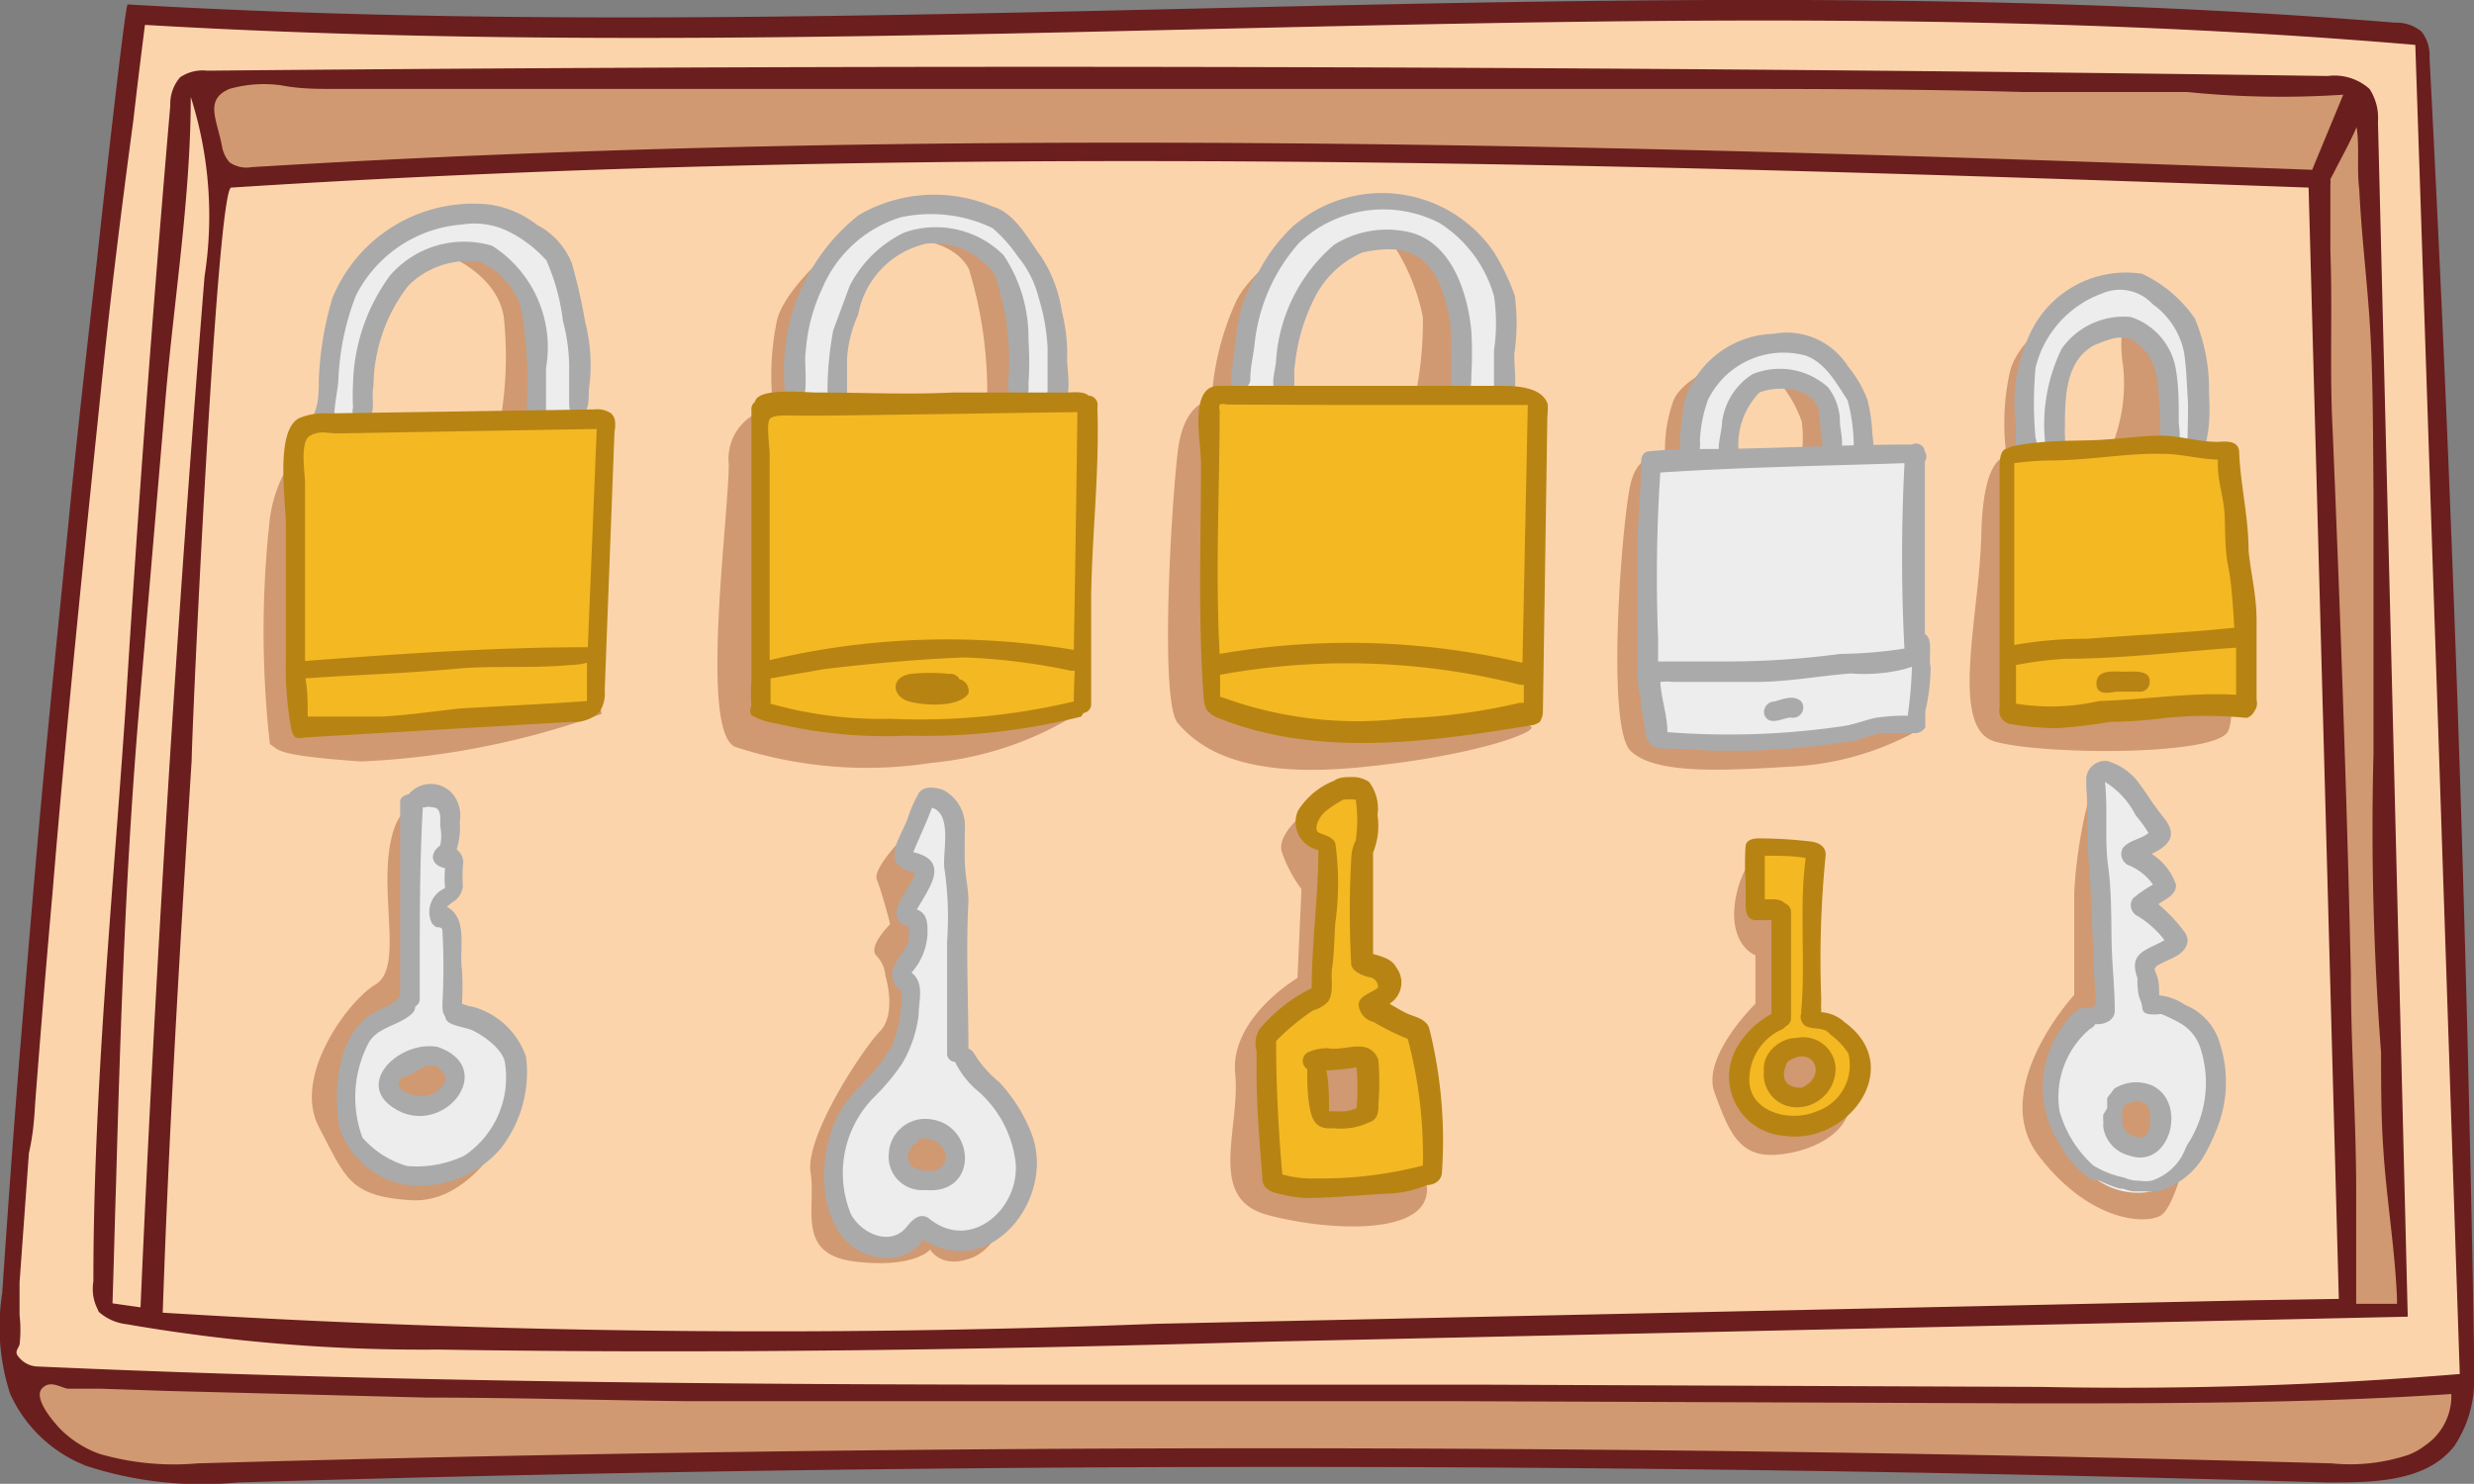 <svg xmlns="http://www.w3.org/2000/svg" viewBox="0 0 55.64 33.38"><rect x="0" y="0" width="55.64" height="33.38" fill="#808080" stroke="none"/><defs><style>.cls-1{fill:#fcd4ac;}.cls-2{fill:#cbc478;}.cls-3{fill:#d09971;}.cls-4{fill:#6b1e1e;}.cls-5{fill:#f4b822;}.cls-6{fill:#ededed;}.cls-7{fill:#aaa;}.cls-8{fill:#b78413;}</style></defs><g id="Layer_2" data-name="Layer 2"><g id="Card"><path class="cls-1" d="M.14,30.39a3.29,3.29,0,0,0,2.39,2.54c2.07.53,20.35-.33,23.09-.13s16.57.11,19.1.13,8.54.56,9.43.17a2.07,2.07,0,0,0,1.29-1.9c.06-.8-.08-6.42-.08-6.42L55,12.52,54.41.83S45.31.31,43.77.25,32.1.32,32.1.32L21.31.52S7.3.47,6.55.52,3,.33,3,.33L2,9.88S.66,24.17.62,24.52.14,30.39.14,30.39Z"/><path class="cls-2" d="M9.91,15.79H9.4a.22.22,0,0,1-.18-.39,2.44,2.44,0,0,1,.81-.05c.19,0,.49-.06.53.2a.22.22,0,0,1-.2.24C10.21,15.8,10.06,15.79,9.91,15.79Z"/><path class="cls-2" d="M30.48,15.9c-.3,0-.66-.28-.37-.57a1.12,1.12,0,0,1,.64-.17c.25,0,.65-.12.81.12a.29.29,0,0,1,.13.51A1.68,1.68,0,0,1,30.48,15.9Z"/><path d="M49,26.88l0,0Z"/><path class="cls-3" d="M52.7,1.91s-7.86-.13-8.78-.1-12.13,0-13.58,0-15.55,0-17.24,0-8.41.05-8.41.05l-.28.06.61,2s5.53-.25,7.32-.22,14.44-.3,15.54-.24,12.38.14,13.3.25,9.11.17,9.48.21,1.39.16,1.39.16.43,5.12.31,6.35.15,8.88.15,8.88l.22,10.11,1.26.06s0-5.59-.08-6.16-.39-9.46-.39-9.46-.16-7.15-.12-7.92a32.35,32.35,0,0,0-.33-3.66A3.22,3.22,0,0,0,52.7,1.91Z"/><path class="cls-3" d="M55.44,31.2s-.36,1.74-1.29,1.9-11.31-.16-12-.17H15.77s-11.44.22-12.06.18S1.19,32.64,1,32.27a12.94,12.94,0,0,1-.51-1.38s11,.27,11.63.31,11.54.1,11.94.1H35.85s13.35,0,14.57.07S55.44,31.2,55.44,31.2Z"/><path class="cls-4" d="M2.22,29.51a1.14,1.14,0,0,0,.63.28,39.05,39.05,0,0,0,7,.57c6.26.1,12.51,0,18.76-.18l25.54-.56L53.48,2.74A1.19,1.19,0,0,0,53.29,2a1.18,1.18,0,0,0-.94-.29Q28.5,1.37,4.66,1.59a.9.9,0,0,0-.61.15.91.91,0,0,0-.22.63q-.58,6.72-1,13.46c-.29,4.31-.73,8.67-.73,13a1,1,0,0,0,.1.63Zm48.48-.26L26,29.78a221.93,221.93,0,0,1-22.34-.25c.14-4.14.39-8.28.65-12.42C4.33,16,4.88,4.24,5.2,4.22c15.55-1,31.15-.56,46.72,0l.68,25Zm2.85-5.57c0,.71,0,1.44.05,2.16.07,1.14.27,2.28.31,3.43a.13.13,0,0,0,0,.06l-.92,0c0-.86,0-1.69,0-2.55,0-1.61-.12-3.25-.12-4.88-.09-4.08-.24-8.16-.41-12.24-.07-1.34,0-2.68-.05-4,0-.52,0-1,0-1.51a.43.43,0,0,0,0-.12l.09-.17c.16-.32.34-.63.5-1,.07.47,0,.93.06,1.4.05,1.08.19,2.15.25,3.24s.06,2.4.07,3.59c0,1.95,0,3.9,0,5.86A65.8,65.8,0,0,0,53.55,23.68ZM6.33,1.92C6.74,2,7.15,2,7.44,2l4.39,0L20.6,2q8.77,0,17.54,0c2.46,0,4.91,0,7.37.07l3.68,0a21,21,0,0,0,3.51.06L52,3.82c-15.44-.57-30.92-1-46.34-.06a.67.67,0,0,1-.5-.11A.75.75,0,0,1,5,3.33C4.89,2.7,4.58,2.25,5.16,2A2.83,2.83,0,0,1,6.33,1.92ZM2.61,26.63c.1-3.61.22-7.23.53-10.82L3.72,9c.19-2.24.57-4.56.57-6.82A8.82,8.82,0,0,1,4.6,6.22Q3.67,17.8,3.16,29.41l-.63-.09C2.56,28.43,2.58,27.53,2.61,26.63Z"/><path class="cls-4" d="M55.64,30.94a5.42,5.42,0,0,0,0-.57q-.24-14.54-1-29.07a.87.87,0,0,0-.18-.59.88.88,0,0,0-.59-.2c-17-1.38-34,.58-51-.41-.06,0-.64,5.28-.69,5.76-.22,1.93-.44,3.86-.63,5.8s-.39,3.87-.57,5.8-.34,3.87-.5,5.81S.18,27.15.05,29.09a4.85,4.85,0,0,0,.18,2.27,3.12,3.12,0,0,0,1.51,1.53l.18.08a8.36,8.36,0,0,0,3.42.38q23.48-.7,47,0c1,0,2.21,0,2.85-.81A2.63,2.63,0,0,0,55.64,30.94ZM3,.14ZM.79,24.83c.12-1.57.25-3.15.39-4.73.16-1.94.34-3.87.53-5.81s.39-3.86.59-5.8S2.74,4.63,3,2.7c.08-.71.17-1.43.26-2.14,17,1,34.09-1,51.06.45l1,29.9a92.54,92.54,0,0,1-9.42.29l-12.39-.05-9.15,0c-7.84,0-15.69-.06-23.53-.41a.56.56,0,0,1-.39-.19c-.12-.13-.06-.16,0-.3a3,3,0,0,0,0-.67c0-.25,0-.49,0-.73l.21-2.91C.74,25.55.77,25.19.79,24.83Zm53.76,7.68a1.5,1.5,0,0,1-.39.22,4.15,4.15,0,0,1-1.72.19q-24-.68-48,0a6,6,0,0,1-2.19-.21,2.36,2.36,0,0,1-.91-.58c-.14-.15-.59-.67-.4-.89s.46,0,.6,0l.73,0,1.47.05,5.85.15c1.95,0,3.9.06,5.85.08l5.86,0H25l7.59,0,13,.05c3.18,0,6.36,0,9.54-.21A1.34,1.34,0,0,1,54.55,32.51Z"/><polygon class="cls-4" points="54.66 0.83 54.66 0.83 54.66 0.83 54.66 0.83"/><path class="cls-3" d="M7,9.83a3.1,3.1,0,0,0-.93,1.83,22.75,22.75,0,0,0,0,5.08c.22.13.07.25,2.05.39a18.31,18.31,0,0,0,5.41-1.07s-1-5.95-1-6.65,0-3.4-.69-3.64a5.54,5.54,0,0,0-1.92-.09s1.25.43,1.41,1.45a8.48,8.48,0,0,1-.09,2.41Z"/><path class="cls-3" d="M20.07,5.37s1.3-.11,1.72.68a9.47,9.47,0,0,1,.41,3l-3.37.05A7.29,7.29,0,0,1,19,6.67a3,3,0,0,0,.22-1.49s-1.5,1.14-1.74,2a6.1,6.1,0,0,0-.09,2,1.15,1.15,0,0,0-1,1.26c0,1.19-.66,6,.14,6.36a9.52,9.52,0,0,0,4.43.36A7.51,7.51,0,0,0,24.32,16c-.27.08-.59-6.85-.59-6.85s-.32-3.66-1.41-3.95A3.79,3.79,0,0,0,20.07,5.37Z"/><path class="cls-3" d="M30.62,4.52s-2.31,1.2-2.82,2.26A6.13,6.13,0,0,0,27.25,9s-.62,0-.76,1.14-.42,5.65,0,6.13,1.31,1.25,4,1,4.17-.83,3.93-.93S33.08,9.6,33.08,9.6s.33-2.75,0-3.26-1.94-1.11-1.94-1.11A4.64,4.64,0,0,1,32,7.13a8.14,8.14,0,0,1-.22,2L29.2,9s-.46.1-.27-.95A7.13,7.13,0,0,1,30,5.75Z"/><path class="cls-3" d="M40,8.58a2.83,2.83,0,0,1,.52.9,2.63,2.63,0,0,1,0,.73l-2.22.11L39.1,8s-1.23.45-1.46,1a3.23,3.23,0,0,0-.19,1.28s-.59-.2-.78.61-.56,5.45,0,6,2.16.44,3.71.35a6.5,6.5,0,0,0,2.7-.78l-1.45-5.6s-.15-2.05-.78-2.58S40,8.58,40,8.58Z"/><path class="cls-3" d="M47.51,6.31s-2.11,1-2.32,2.11a5.38,5.38,0,0,0-.06,1.86s-.53-.09-.57,1.74-.73,4.36.3,4.66,4.84.33,5.23-.2-.44-5.85-.44-5.85l-.39-.82L47.89,6.76a2.83,2.83,0,0,0-.14,1.48A3.79,3.79,0,0,1,47.51,10l-1.61.2.46-2.37Z"/><path class="cls-3" d="M47.16,17.34a10.76,10.76,0,0,0-.51,2.72c0,1.34,0,2.32,0,2.32S44.7,24.5,45.85,26s2.42,1.55,2.75,1.34.63-1.6.63-1.6l-1.1-3.29Z"/><path class="cls-3" d="M39.5,19.17A2.33,2.33,0,0,0,39,20.56c0,.76.48.93.48.93v1.09s-1.22,1.19-.92,2,.52,1.42,1.3,1.4,1.76-.45,1.75-1.22-1.09-1.86-1.09-1.86l-.25-3.06Z"/><path class="cls-3" d="M29.83,17.92s-1.17.72-1,1.25a3,3,0,0,0,.44.83l-.09,2s-1.52.9-1.4,2.15-.65,2.81.72,3.18,3.69.49,3.59-.64a22.55,22.55,0,0,0-1.73-4.37Z"/><path class="cls-3" d="M21,18.16s-1.42,1.27-1.28,1.63.3,1,.3,1-.51.5-.31.71a.7.7,0,0,1,.2.44s.27.86-.12,1.26-1.69,2.37-1.56,3.18-.34,1.84,1,2,1.69-.27,1.69-.27.25.46.95.18,1-1.56,1-1.56l-1.94-2.79Z"/><path class="cls-3" d="M9.47,18.15s-.56-.21-.72,1,.29,2.65-.31,3-1.87,2.06-1.27,3.2S7.85,26.91,9.23,27s2.19-1.61,2.19-1.61L9.71,22.55Z"/><path class="cls-5" d="M13.56,9.49s0,1.41-.06,2.24S13.42,16,13.42,16s-2.9.28-3.72.33-2.85.15-2.85.15a21.2,21.2,0,0,1-.3-2.55c0-.76.14-2.3.11-2.76s-.39-1.45.23-1.55,2.59-.09,3.68-.16A27.87,27.87,0,0,1,13.56,9.49Z"/><path class="cls-6" d="M12.08,9.41s.61-3.75-1.6-3.67S8.1,9.48,8.1,9.48s-.86.19-.84.09-.13-4.76,3.36-4.79S12.89,9.6,12.89,9.6Z"/><path class="cls-7" d="M11.07,5.53a2.2,2.2,0,0,0-2.3.67,4.28,4.28,0,0,0-.83,2.43,4.87,4.87,0,0,0,0,.54.24.24,0,0,0,.18.31c.4,0,.21-.54.28-.79a3.73,3.73,0,0,1,.78-2.26,1.9,1.9,0,0,1,1.6-.54,1.67,1.67,0,0,1,.93,1,9.55,9.55,0,0,1,.13,2.39h0v0a.22.22,0,0,0,.15.27.24.24,0,0,0,.29-.27c0-.35,0-.7,0-1A2.71,2.71,0,0,0,11.07,5.53Z"/><path class="cls-7" d="M13.16,7.24a12.54,12.54,0,0,0-.3-1.32,1.68,1.68,0,0,0-.78-.86A2.27,2.27,0,0,0,11,4.6,3.42,3.42,0,0,0,7.47,6.72a7.53,7.53,0,0,0-.3,1.82c0,.24,0,.49-.09.73a.23.23,0,1,0,.44.08c0-.26.07-.53.09-.8A5.86,5.86,0,0,1,8,6.66,2.92,2.92,0,0,1,10.4,5.05a1.73,1.73,0,0,1,1,.14,2.82,2.82,0,0,1,.89.67,4.8,4.8,0,0,1,.37,1.36,4.12,4.12,0,0,1,.14,1.17c0,.2,0,.4,0,.6s0,.33.17.35c.33,0,.25-.4.28-.62A3.88,3.88,0,0,0,13.16,7.24Z"/><path class="cls-8" d="M13.83,9.46a.27.27,0,0,0-.1-.17.55.55,0,0,0-.36-.08l-6,.09a1.44,1.44,0,0,0-.65.11c-.55.3-.28,1.91-.29,2.45q0,1.47,0,2.94a7.74,7.74,0,0,0,.12,1.6.32.32,0,0,0,.1.19.33.33,0,0,0,.2,0l6-.35a.82.82,0,0,0,.63-.22.77.77,0,0,0,.12-.49l.22-5.82A.7.7,0,0,0,13.83,9.46Zm-6.26.29,5.85-.1-.2,4.91c-2.12,0-4.25.15-6.36.31v-4c0-.22-.12-.91.1-1.06a.57.57,0,0,1,.34-.08Zm1,6.37c-.55,0-1.1,0-1.65,0,0-.29,0-.57-.05-.86,1.14-.08,2.28-.11,3.43-.22.84-.07,1.68,0,2.52-.08a1.65,1.65,0,0,0,.38-.05,1.08,1.08,0,0,1,0,.18c0,.21,0,.41,0,.62,0,0,0,0,0,.06-.94.07-1.91.11-2.87.17C9.76,16,9.18,16.09,8.59,16.12Z"/><path class="cls-5" d="M34.66,9.29l-.16,4.62V16a23,23,0,0,1-4.75.44,18.71,18.71,0,0,1-2.46-.65s-.18-3.75-.14-4.54.1-2.34.1-2.34,2.47,0,3.95,0A16.42,16.42,0,0,1,34.5,9,.39.39,0,0,1,34.66,9.29Z"/><path class="cls-6" d="M32.79,8.91s.54-3.82-1.65-3.49-2.29,3.47-2.29,3.47l-1-.08s-.16-4.28,3.39-4.29S33.8,9,33.8,9Z"/><path class="cls-7" d="M31.58,5.2A2.22,2.22,0,0,0,30,5.51,3.75,3.75,0,0,0,28.7,8.09c0,.24-.22.74.15.8s.22-.42.27-.66a4.32,4.32,0,0,1,.43-1.5,2.18,2.18,0,0,1,1.09-1.05c.8-.17,1.37-.08,1.74.71a3.61,3.61,0,0,1,.26,1.49c0,.25,0,.54,0,.8a.22.22,0,0,0,.18.23c.28,0,.27-.28.27-.47a8.34,8.34,0,0,0,0-1C33,6.53,32.61,5.36,31.58,5.2Z"/><path class="cls-7" d="M34.07,7.87a4.9,4.9,0,0,0,0-1.21,4.91,4.91,0,0,0-.48-1,3.05,3.05,0,0,0-4.51-.57,3.77,3.77,0,0,0-.76,1,3,3,0,0,0-.44,1c-.1.48-.13.94-.2,1.44a.22.22,0,1,0,.44,0c0-.29.07-.53.1-.83a4.05,4.05,0,0,1,1-2.24,2.76,2.76,0,0,1,3.16-.44A2.88,2.88,0,0,1,33.6,6.66a4.15,4.15,0,0,1,0,1.22c0,.28,0,.57,0,.86A.23.23,0,0,0,33.8,9C34.25,9.07,34,8.16,34.07,7.87Z"/><path class="cls-8" d="M34.81,9.24c0-.05,0-.09,0-.14-.1-.34-.56-.41-.92-.42l-6.48,0c-.68,0-.4,1.25-.4,1.75,0,1.75-.07,3.51.06,5.25a.69.69,0,0,0,.07.29.59.59,0,0,0,.28.19c2.21.88,4.69.54,7,.16a.42.42,0,0,0,.21-.08.46.46,0,0,0,.07-.26l.1-6.6ZM30,9.11l4.36,0-.12,5.8a17.17,17.17,0,0,0-6.81-.2c-.1-1.84,0-3.65,0-5.48a.22.22,0,0,1,0-.13.22.22,0,0,1,.15,0Zm-2.56,6.57c0-.17,0-.34,0-.5a15.91,15.91,0,0,1,6.73.22.2.2,0,0,0,.1,0c0,.13,0,.27,0,.41l-.09,0a13.44,13.44,0,0,1-2.6.35A8.81,8.81,0,0,1,27.47,15.68Z"/><path class="cls-5" d="M24.47,9.16S24.41,12.4,24.4,13,24.32,16,24.32,16a13.28,13.28,0,0,1-3.24.47,26.74,26.74,0,0,1-3.9-.32S17,14.48,17,14.43s.14-5.22.14-5.22,3-.06,4.19-.12S24.47,9.16,24.47,9.16Z"/><path class="cls-6" d="M22.9,9S23.47,5.24,21,5.4s-2.19,3.74-2.19,3.74l-1-.06s-.11-4.61,3.2-4.49S23.8,9,23.8,9Z"/><path class="cls-7" d="M22.57,5.74a2.16,2.16,0,0,0-2.23-.51,2.69,2.69,0,0,0-1.23,1.2l-.37,1a7.37,7.37,0,0,0-.13,1.4.22.22,0,0,0,.22.27.21.21,0,0,0,.22-.21l0-.81a2.78,2.78,0,0,1,.25-1,2,2,0,0,1,1.54-1.6,1.68,1.68,0,0,1,1.53.7,6,6,0,0,1,.32,2.19c0,.2-.1.52.18.57s.27-.15.26-.3a7.54,7.54,0,0,0,0-1A3.33,3.33,0,0,0,22.57,5.74Z"/><path class="cls-7" d="M24,8.1A4,4,0,0,0,23.88,7a3.06,3.06,0,0,0-.46-1.22c-.31-.42-.6-1-1.11-1.14a3.37,3.37,0,0,0-3,.2,4.45,4.45,0,0,0-1.65,4,.21.21,0,0,0,.09.28c.54.2.31-.9.37-1.2a4,4,0,0,1,.38-1.45,2.82,2.82,0,0,1,1.75-1.58,3.21,3.21,0,0,1,2.07.24,3.18,3.18,0,0,1,.57.64,2.34,2.34,0,0,1,.47.93,4.62,4.62,0,0,1,.2,1.11c0,.32,0,.64,0,1a.23.23,0,0,0,.15.3C24.17,9.2,24,8.36,24,8.1Z"/><path class="cls-8" d="M24.68,9.16a.21.21,0,0,0-.2-.26c-.12-.12-.42-.06-.6-.07-.8,0-1.65,0-2.46,0-1,.05-2,0-3.06,0-.25,0-1.32-.12-1.38.21a.2.2,0,0,0-.08.19c0,1.42,0,2.83,0,4.25,0,.61,0,1.22,0,1.82a3.69,3.69,0,0,0,0,.58.21.21,0,0,0,0,.21,1.65,1.65,0,0,0,.58.19,10.68,10.68,0,0,0,2.93.27,14.45,14.45,0,0,0,3.87-.42c.05,0,.06-.06.09-.09a.2.2,0,0,0,.17-.21c0-.8,0-1.61,0-2.41C24.56,12,24.73,10.6,24.68,9.16Zm-.53,6.62a15,15,0,0,1-4.13.39,9.07,9.07,0,0,1-2.69-.34c0-.19,0-.38,0-.57h0l1.22-.21c1-.12,2.1-.22,3.14-.26a13.82,13.82,0,0,1,2.4.3h.08C24.16,15.32,24.15,15.55,24.15,15.78Zm0-1.16a17.32,17.32,0,0,0-6.84.23c0-1,0-2,0-3.06V10.21c0-.14-.08-.67,0-.78s.43-.08.62-.08h.71l5.59-.08C24.21,11.05,24.18,12.84,24.15,14.62Z"/><path class="cls-8" d="M21.58,15.28a.23.23,0,0,0-.23-.12,4.2,4.2,0,0,0-.87,0c-.47.07-.43.53,0,.63s1.11.1,1.3-.19A.27.27,0,0,0,21.58,15.28Z"/><path class="cls-5" d="M50,10.19A10.41,10.41,0,0,0,47.27,10c-1,.16-2.14.25-2.14.25l-.07,3.42.07,2.13a3,3,0,0,0,.88.27A11.93,11.93,0,0,0,48.19,16c.9-.05,2.29,0,2.29,0a29.49,29.49,0,0,1-.17-3A15.18,15.18,0,0,0,50,10.19Z"/><path class="cls-6" d="M49.45,10.07a8.6,8.6,0,0,0-.14-2.56,1.71,1.71,0,0,0-1.8-1.2A2.15,2.15,0,0,0,45.66,7.9a7.61,7.61,0,0,0-.19,2.28c.13,0,.76,0,.76,0a4,4,0,0,1,.17-1.95c.36-.56.5-.71,1.11-.8a.91.91,0,0,1,1.15.7,10.07,10.07,0,0,1,.18,1.91Z"/><path class="cls-7" d="M49.68,8.86a4.12,4.12,0,0,0-.32-1.7,3,3,0,0,0-1.18-1,2.38,2.38,0,0,0-2.55,1.4,3.63,3.63,0,0,0-.29,2c0,.21-.06.5.13.64s.4-.14.31-.34a8.45,8.45,0,0,1,0-1.59,2.38,2.38,0,0,1,1.5-1.67,1,1,0,0,1,1.13.24,1.76,1.76,0,0,1,.71,1.09c.05.33.06.68.08,1s0,.57,0,.87a.22.22,0,0,0,.19.26.21.21,0,0,0,.24-.19C49.7,9.54,49.7,9.2,49.68,8.86Z"/><path class="cls-7" d="M48.92,8.23a1.5,1.5,0,0,0-1-1.1,1.71,1.71,0,0,0-1.55.71A3.87,3.87,0,0,0,46,10a.22.22,0,0,0,.22.22c.31,0,.2-.39.22-.6,0-.65,0-1.51.67-1.86.26-.1.59-.26.86-.1.62.39.55,1,.61,1.68,0,.15,0,.36,0,.53a.22.22,0,0,0,.22.21c.32,0,.2-.4.2-.61C49,9.05,49,8.62,48.92,8.23Z"/><path class="cls-8" d="M50.75,15.74c0-.59,0-1.17,0-1.77s-.13-1.06-.18-1.59c0-.75-.18-1.45-.21-2.19v0h0c0-.29-.29-.26-.49-.25-.45,0-.88-.15-1.33-.14s-.93.08-1.4.1-1.22,0-1.82.13a.26.26,0,0,0-.16.06c-.19,0-.19.3-.19.47,0,.44,0,.88,0,1.32,0,1.35,0,2.7,0,4.05a.3.3,0,0,0,.26.36,6.2,6.2,0,0,0,1.05.09,11.32,11.32,0,0,0,1.17-.14,10.67,10.67,0,0,0,1.26-.09,9.22,9.22,0,0,1,1.82,0A.29.29,0,0,0,50.7,16,.3.3,0,0,0,50.75,15.74Zm-2.1-5.53c.4,0,.82.12,1.23.13,0,.05,0,.09,0,.14,0,.35.13.72.15,1.08s0,.78.08,1.17.11.93.14,1.39h0c-1.1.12-2.19.16-3.3.25a9.19,9.19,0,0,0-1.65.14c0-1.36,0-2.73,0-4.09a6.15,6.15,0,0,1,.73-.06C47,10.36,47.79,10.19,48.65,10.21Zm-1.44,5.56a4.91,4.91,0,0,1-1.87.06c0-.29,0-.58,0-.87a8.42,8.42,0,0,1,1.11-.14c1.26,0,2.55-.16,3.84-.25h0c0,.35,0,.7,0,1.06C49.27,15.57,48.24,15.74,47.21,15.77Z"/><path class="cls-8" d="M47.77,15.11c-.21,0-.6-.06-.62.24s.27.24.44.21h.51a.22.22,0,0,0,.23-.13C48.44,15.05,48,15.11,47.77,15.11Z"/><path class="cls-6" d="M41.26,10.14S41,8.26,40,8.58s-1.18,1.7-1.18,1.7l-.79-.07s0-2.64,2.15-2.44S42,10.28,42,10.28Z"/><path class="cls-7" d="M42.11,9.77A3.84,3.84,0,0,0,42,9a2.64,2.64,0,0,0-.44-.76,1.63,1.63,0,0,0-1.68-.73,2.16,2.16,0,0,0-2,1.53,6.36,6.36,0,0,0-.1,1.07.22.22,0,0,0,.18.25c.25,0,.29-.25.27-.44A3.12,3.12,0,0,1,38.41,9a1.89,1.89,0,0,1,2.2-1c.45.16.7.64.94,1a3.93,3.93,0,0,1,.14,1,.22.22,0,0,0,.3.28C42.18,10.2,42.13,9.93,42.11,9.77Z"/><path class="cls-7" d="M41.11,8.71a1.62,1.62,0,0,0-1.7-.29,1.5,1.5,0,0,0-.68,1.07c0,.26-.23.83.11.94a.23.23,0,0,0,.26-.29,1.68,1.68,0,0,1,.47-1.31c.43-.17,1.24-.12,1.34.44,0,.21.06.44.07.64s0,.34.21.35c.36,0,.21-.49.19-.73A1.28,1.28,0,0,0,41.11,8.71Z"/><path class="cls-6" d="M38.86,10.28c-.18,0-1.69.14-1.69.14s-.05,2.94-.1,3.69a15.1,15.1,0,0,0,.27,2.41,12,12,0,0,0,2.78.16c1.25-.11,3-.43,3-.43l.08-1.68L43,10.28Z"/><path class="cls-7" d="M43.42,15c-.06-.21.07-.62-.13-.74l0-.77c0-1,0-2.07,0-3.11a.19.19,0,0,0,0-.22A.2.2,0,0,0,43,10c-1.43,0-2.85.08-4.28.1-.53,0-1.08,0-1.61.05-.14,0-.2.11-.2.23s0,0,0,0c0,.65-.09,1.35-.08,2s0,1.56,0,2.34a2.83,2.83,0,0,0,0,.29,2.48,2.48,0,0,0,.07.72c0,.26.08.48.11.76s.23.38.48.35c.42,0,.84.05,1.26.05a16,16,0,0,0,2.76-.2c.28,0,.5-.15.8-.2l.71,0a.27.27,0,0,0,.28-.13c0-.11,0-.24,0-.36A4.56,4.56,0,0,0,43.42,15Zm-.59-4.54a40.66,40.66,0,0,0,0,4.13,9.87,9.87,0,0,1-1.44.12,19.25,19.25,0,0,1-2.63.17l-1.41,0h-.06a.09.09,0,0,0,0,0c0-.18,0-.33,0-.53a35.55,35.55,0,0,1,.05-3.72C39.17,10.51,41,10.48,42.83,10.42Zm.08,5.64a4.53,4.53,0,0,0-.74.05c-.26.06-.47.15-.75.19a17.71,17.71,0,0,1-3.92.13c0-.38-.14-.75-.16-1.13a1.58,1.58,0,0,1,.3,0h1.88c.69,0,1.42-.14,2.11-.19a3.77,3.77,0,0,0,1.21-.1L43,15A10,10,0,0,1,42.91,16.06Z"/><path class="cls-7" d="M39.91,15.78a.24.24,0,0,0-.23.3c.11.26.39.08.59.06a.23.23,0,0,0,.24-.36C40.34,15.62,40.1,15.73,39.91,15.78Z"/><path class="cls-6" d="M11.6,23.54a6.65,6.65,0,0,0-1.39-1,12.4,12.4,0,0,0-.06-1.88,1.13,1.13,0,0,0-.3-.26l.37-.49s0-.67-.1-.76l-.15-.1s.14-1.3-.23-1.28-.44.27-.52,1,.08,3.5-.07,3.71-.75.29-1,.59a3.91,3.91,0,0,0-.39,1.74c0,.44.43,1.92,1.92,1.56S12.19,24.09,11.6,23.54ZM9.41,24.79c-.68.06-.6-.51-.49-.71,0,0,.83-.34,1.19-.15S10.08,24.72,9.41,24.79Z"/><polygon class="cls-7" points="8.45 22.74 8.44 22.75 8.45 22.74 8.45 22.74 8.45 22.74"/><path class="cls-7" d="M11.83,23.77a1.76,1.76,0,0,0-1.19-1.12,1.17,1.17,0,0,1-.25-.07,6.59,6.59,0,0,0,0-.77c-.07-.44.15-1.15-.34-1.41,0,0,.07-.06.12-.1a.47.47,0,0,0,.24-.36,3.57,3.57,0,0,1,0-.46.36.36,0,0,0-.14-.37,1.68,1.68,0,0,0,.07-.63.78.78,0,0,0-.15-.61.65.65,0,0,0-1,0v0A.23.23,0,0,0,9,18C9,19.5,9,21,9,22.41a.2.2,0,0,0-.09.11,3.48,3.48,0,0,1-.43.22c-.88.44-1,1.74-.85,2.61a1.91,1.91,0,0,0,1.62,1.32,2.42,2.42,0,0,0,2-.82A2.78,2.78,0,0,0,11.83,23.77ZM10.44,26a2.5,2.5,0,0,1-1.29.23,2.13,2.13,0,0,1-1-.64,2.64,2.64,0,0,1,.13-2.11c.19-.38.7-.4,1-.69a.24.24,0,0,0,.06-.15.19.19,0,0,0,.1-.17v-.67c0-1.21,0-2.43.07-3.64a.13.13,0,0,0,.06,0,.22.22,0,0,1,.14,0c.23,0,.19.24.19.42a1.08,1.08,0,0,1,0,.44c-.26.19-.2.45.11.51a2.28,2.28,0,0,0,0,.45h0a.58.58,0,0,0-.3.78.23.23,0,0,0,.12.1c.05,0,.12,0,.12.08a14.91,14.91,0,0,1,0,1.64c0,.1,0,.21.06.28l0,0a.2.2,0,0,0,.1.15c.18.1.4.1.58.2s.57.35.66.66A2.12,2.12,0,0,1,10.44,26Z"/><path class="cls-7" d="M9.23,26.67h0Z"/><path class="cls-7" d="M9.84,23.55c-.9-.16-2,.94-.79,1.48C10.1,25.45,11.15,24,9.84,23.55Zm-.28,1.1c-.22.05-.81-.14-.52-.42.22,0,.39-.24.62-.26s.18.07.28.13C10.18,24.33,9.8,24.64,9.56,24.65Z"/><path class="cls-6" d="M22.88,25.17c-.26-.4-1.27-1.52-1.27-1.52s0-2.63-.06-3.24a9.12,9.12,0,0,0-.2-2.16,1.05,1.05,0,0,0-.51-.23l-.5,1.19.44.36-.44,1s.44.37.3.69a4.1,4.1,0,0,1-.38.65,1.07,1.07,0,0,1,.24,1.17c-.33.61-1.63,1.84-1.72,2.6S18.71,28,19.59,28a1.65,1.65,0,0,0,1.25-.37s1.61.53,2-.59S23.13,25.58,22.88,25.17Zm-2,1.35c-.7.1-.66-.81-.53-1a1.24,1.24,0,0,1,.65-.16C21.37,25.4,21.61,26.41,20.92,26.52Z"/><path class="cls-7" d="M23.21,25.53a3.6,3.6,0,0,0-.74-1.19,2.48,2.48,0,0,1-.58-.67.28.28,0,0,0-.11-.08c0-1.1-.06-2.2,0-3.32,0-.28-.07-.57-.08-.85s0-.61,0-.9a.91.91,0,0,0-.49-.75c-.17-.06-.41-.1-.54.06a3.14,3.14,0,0,0-.27.62c-.21.5-.6,1,.18,1.19-.1.39-.81,1-.14,1.21v.29c-.07.33-.55.6-.31,1,0,.08.16.12.15.21a3.13,3.13,0,0,1-.2,1.13s0,.07-.06.11a.19.19,0,0,0-.07.11l-.06.09c-.28.44-.74.76-1,1.22-.6,1.05-.54,3.17,1,3.29a1,1,0,0,0,.88-.41C22.24,28.83,23.74,27,23.21,25.53ZM20.88,27.4c-.2-.13-.37.05-.49.2-.35.44-1,.17-1.25-.28a2.43,2.43,0,0,1,.57-2.69,5,5,0,0,0,.57-.69,2.82,2.82,0,0,0,.38-1.11c0-.32.14-.72-.16-.95a1.4,1.4,0,0,0,.36-.9c0-.21,0-.43-.24-.52.27-.48.77-1.09-.08-1.29.13-.32.3-.67.42-1,.47.15.23,1,.28,1.37a7.51,7.51,0,0,1,.06,1.64c0,.62,0,1.26,0,1.9,0,.2,0,.4,0,.6a.19.19,0,0,0,.18.21,2,2,0,0,0,.45.6,2.53,2.53,0,0,1,.9,1.58C23,27.13,21.85,28.21,20.88,27.4Z"/><path class="cls-7" d="M20.8,25.17a.82.82,0,0,0-.81.77.75.75,0,0,0,.82.83C22.06,26.89,21.94,25.18,20.8,25.17Zm.12,1.17c-.41,0-.66-.2-.39-.58a.24.24,0,0,0,.14-.14.52.52,0,0,1,.51.18A.32.32,0,0,1,20.92,26.34Z"/><path class="cls-6" d="M49,22.68a1.82,1.82,0,0,0-.58-.05l-.09-1.08s.73-.37.69-.37-.82-.81-.82-.81l.56-.48L48,19.17l.65-.47a4.8,4.8,0,0,0-.8-1.13,2.12,2.12,0,0,0-.66-.23l.17,5.37a1.84,1.84,0,0,0-1.24,1.63c0,1.26.83,2.56,2.06,2.49S49.9,25,49.91,24.34,49.36,22.76,49,22.68Zm-.82,3.11c-.61.11-.54-.95-.34-1.15a1.73,1.73,0,0,1,.62,0C48.64,24.72,48.75,25.68,48.14,25.79Z"/><path class="cls-7" d="M49.89,23.37a1.32,1.32,0,0,0-.74-.76,1.29,1.29,0,0,0-.59-.22c0-.17,0-.33-.07-.49s0-.11,0-.16c.25-.17.68-.23.71-.58a.36.36,0,0,0-.09-.22,3.59,3.59,0,0,0-.57-.6c.16-.11.4-.21.4-.43a1.31,1.31,0,0,0-.55-.7c.41-.2.59-.42.27-.82s-.41-.6-.64-.88a1.4,1.4,0,0,0-.62-.39.43.43,0,0,0-.48.37c0,.07,0,.15,0,.22.05.58,0,1.14.06,1.73.08,1,.08,2,.15,3l0,0a.13.13,0,0,1,0,.12s0,0,0,.06l-.12.06-.08,0h0l-.06,0-.08,0-.13.09h0l-.07.06h0a1.66,1.66,0,0,0-.2.26,2.33,2.33,0,0,0-.06,2.66,2.1,2.1,0,0,0,.73.8l.06,0h0l.07,0,.16.07a2.19,2.19,0,0,0,.33.12h0l.07,0a.9.9,0,0,0,.22.06h.28a.34.34,0,0,0,.14,0h.13l0,0a1.73,1.73,0,0,0,1-.72,4,4,0,0,0,.31-.62h0A2.83,2.83,0,0,0,49.89,23.37ZM46.32,25A2,2,0,0,1,47,23.15a.25.25,0,0,0,.12-.11l.06,0c.17,0,.4-.1.38-.33,0-.5-.06-1-.07-1.51s0-1.16-.08-1.73,0-1.25-.07-1.88a1.85,1.85,0,0,1,.69.75,2.92,2.92,0,0,1,.29.4c-.17.14-.44.16-.58.34a.28.28,0,0,0,.12.38,1.22,1.22,0,0,1,.56.44,2.77,2.77,0,0,0-.45.31.27.27,0,0,0,.11.4,2.2,2.2,0,0,1,.6.54c-.4.23-.82.27-.61.85h0c0,.16,0,.34.07.51s0,.26.17.3a.92.92,0,0,0,.29,0A3,3,0,0,1,49,23a1,1,0,0,1,.5.62,2.53,2.53,0,0,1-.3,2.12,1,1,0,0,0-.07.15l-.06.12a1.23,1.23,0,0,1-.68.55.83.83,0,0,1-.28,0h-.07a.83.83,0,0,1-.27-.07h0a2.16,2.16,0,0,1-.69-.27A2.58,2.58,0,0,1,46.32,25Z"/><polygon class="cls-7" points="47.33 24.82 47.33 24.82 47.33 24.81 47.33 24.82"/><polygon class="cls-7" points="47.37 24.72 47.38 24.72 47.38 24.72 47.37 24.72"/><path class="cls-7" d="M47.3,25.08v.12a.57.57,0,0,1,0,.13.77.77,0,0,0,.57.66.85.85,0,0,0,.26.05c.74,0,1-1.28.27-1.62a.92.92,0,0,0-.85.07h0a1,1,0,0,0-.08.11.44.44,0,0,0-.08.11l0,0v0h0v0s0,.07,0,.11,0,.07,0,.11h0v0Zm.45-.18a.42.42,0,0,1,.3-.12.3.3,0,0,1,.3.19c0,.2.06.58-.2.62C47.72,25.58,47.69,25.24,47.75,24.9Z"/><path class="cls-5" d="M32,23.26s-1.12-.68-1.16-.69a.88.88,0,0,0,.46-.54c.12-.38-.66-.48-.66-.48a15.62,15.62,0,0,1,.14-2.74.88.88,0,0,0-.34-1.11c-.36-.13-1.07.52-1.17.87s.54.6.54.6v3.12l-1.31,1s.16,3.22.18,3.25a8.87,8.87,0,0,0,1,.18,8,8,0,0,0,2.55-.39Zm-1.31,1.81-.77.19c-.05,0-.28-.34-.28-.34s-.08-.9-.07-.93,1.12-.16,1.12-.16Z"/><path class="cls-8" d="M32.14,23.12c-.07-.18-.26-.23-.42-.29s-.31-.16-.47-.25a.56.56,0,0,0,.15-.82c-.1-.19-.32-.24-.52-.3,0-.76,0-1.52,0-2.28a1.57,1.57,0,0,0,.1-.84,1,1,0,0,0-.19-.75.65.65,0,0,0-.38-.11c-.13,0-.3,0-.4.08a1.7,1.7,0,0,0-.82.68.64.64,0,0,0,.46.88c0,1.05-.15,2.07-.15,3.11a3.58,3.58,0,0,0-1.18.93.62.62,0,0,0-.06.48c0,.16,0,.32,0,.48,0,.81.07,1.58.13,2.39,0,.21.18.31.36.34a3,3,0,0,0,.59.1c.64,0,1.28-.07,1.91-.1a2.44,2.44,0,0,0,.84-.19c.16,0,.34-.1.34-.3A10.38,10.38,0,0,0,32.14,23.12Zm-2.53,3.39a2.5,2.5,0,0,1-.77-.09c-.09-1-.14-2-.14-3a5.07,5.07,0,0,1,.83-.69.73.73,0,0,0,.34-.2c.14-.22.05-.51.09-.76s.05-.67.07-1a6.46,6.46,0,0,0,0-1.81c-.07-.14-.24-.17-.37-.23s0-.35.14-.47a2.63,2.63,0,0,1,.41-.27,1.31,1.31,0,0,1,.28,0,3.16,3.16,0,0,1,0,.92.91.91,0,0,0-.1.4,21.36,21.36,0,0,0,0,2.4c.05.16.23.22.38.27a.22.22,0,0,1,.22.24c-.21.16-.57.21-.38.56a.43.43,0,0,0,.28.21,5.5,5.5,0,0,0,.77.38A10.16,10.16,0,0,1,32,26.22,9.15,9.15,0,0,1,29.61,26.51Z"/><path class="cls-8" d="M30.77,23.58c-.28-.11-.61.06-.91,0a1.06,1.06,0,0,0-.46.1.22.22,0,0,0,0,.37c0,.29,0,.58.06.89s.18.47.52.44a1.5,1.5,0,0,0,.83-.14c.17-.05.2-.24.19-.39a6.12,6.12,0,0,0,0-1A.44.44,0,0,0,30.77,23.58ZM30.06,25h-.17c0-.29,0-.62-.06-.92a5.23,5.23,0,0,0,.68-.07,5.57,5.57,0,0,1,0,.92A.91.91,0,0,1,30.06,25Z"/><path class="cls-5" d="M41.81,23.77a2.16,2.16,0,0,0-1-.78l-.07-3.82H39.5v1.36h.56l.06,2.36s-1.29.72-1,1.59a1.15,1.15,0,0,0,1.69.79C41.58,24.92,42.12,24.28,41.81,23.77Zm-1.63.89c-.55-.11-.23-.88,0-1a1.53,1.53,0,0,1,.91.28C41.35,24.19,40.73,24.77,40.18,24.66Z"/><path class="cls-8" d="M41.49,23a.86.86,0,0,0-.53-.23,2.85,2.85,0,0,1,0-.29,23.53,23.53,0,0,1,.1-3.25c0-.2-.17-.28-.34-.3a10.36,10.36,0,0,0-1.12-.07c-.12,0-.29,0-.34.15a5.86,5.86,0,0,0,0,.84c0,.16,0,.31,0,.47s0,.37.23.38h.35c0,.7,0,1.41,0,2.11a2,2,0,0,0-.77.74,1.33,1.33,0,0,0,1.05,2C41.56,25.77,42.87,24,41.49,23Zm-.63,2c-.63.27-1.62,0-1.51-.84a1.24,1.24,0,0,1,.72-1,.27.27,0,0,0,.1-.08.19.19,0,0,0,.11-.16c0-.8,0-1.61,0-2.41a.21.21,0,0,0-.14-.19c-.11-.12-.3-.08-.45-.09v-.13h0c0-.28,0-.57,0-.85.31,0,.61,0,.92.05-.15,1.14,0,2.3-.1,3.44,0,0,0,0,0,.06a.2.2,0,0,0,0,.15c.09.29.49.09.65.32a1.53,1.53,0,0,1,.41.43A1.1,1.1,0,0,1,40.86,25Z"/><path class="cls-8" d="M40.4,23.35c-.37,0-.77.34-.73.74a.74.74,0,0,0,.72.82.87.87,0,0,0,.89-.92A.73.73,0,0,0,40.4,23.35Zm.12,1.12c-.41,0-.48-.26-.32-.58C40.76,23.48,41.13,24.19,40.52,24.47Z"/></g></g></svg>